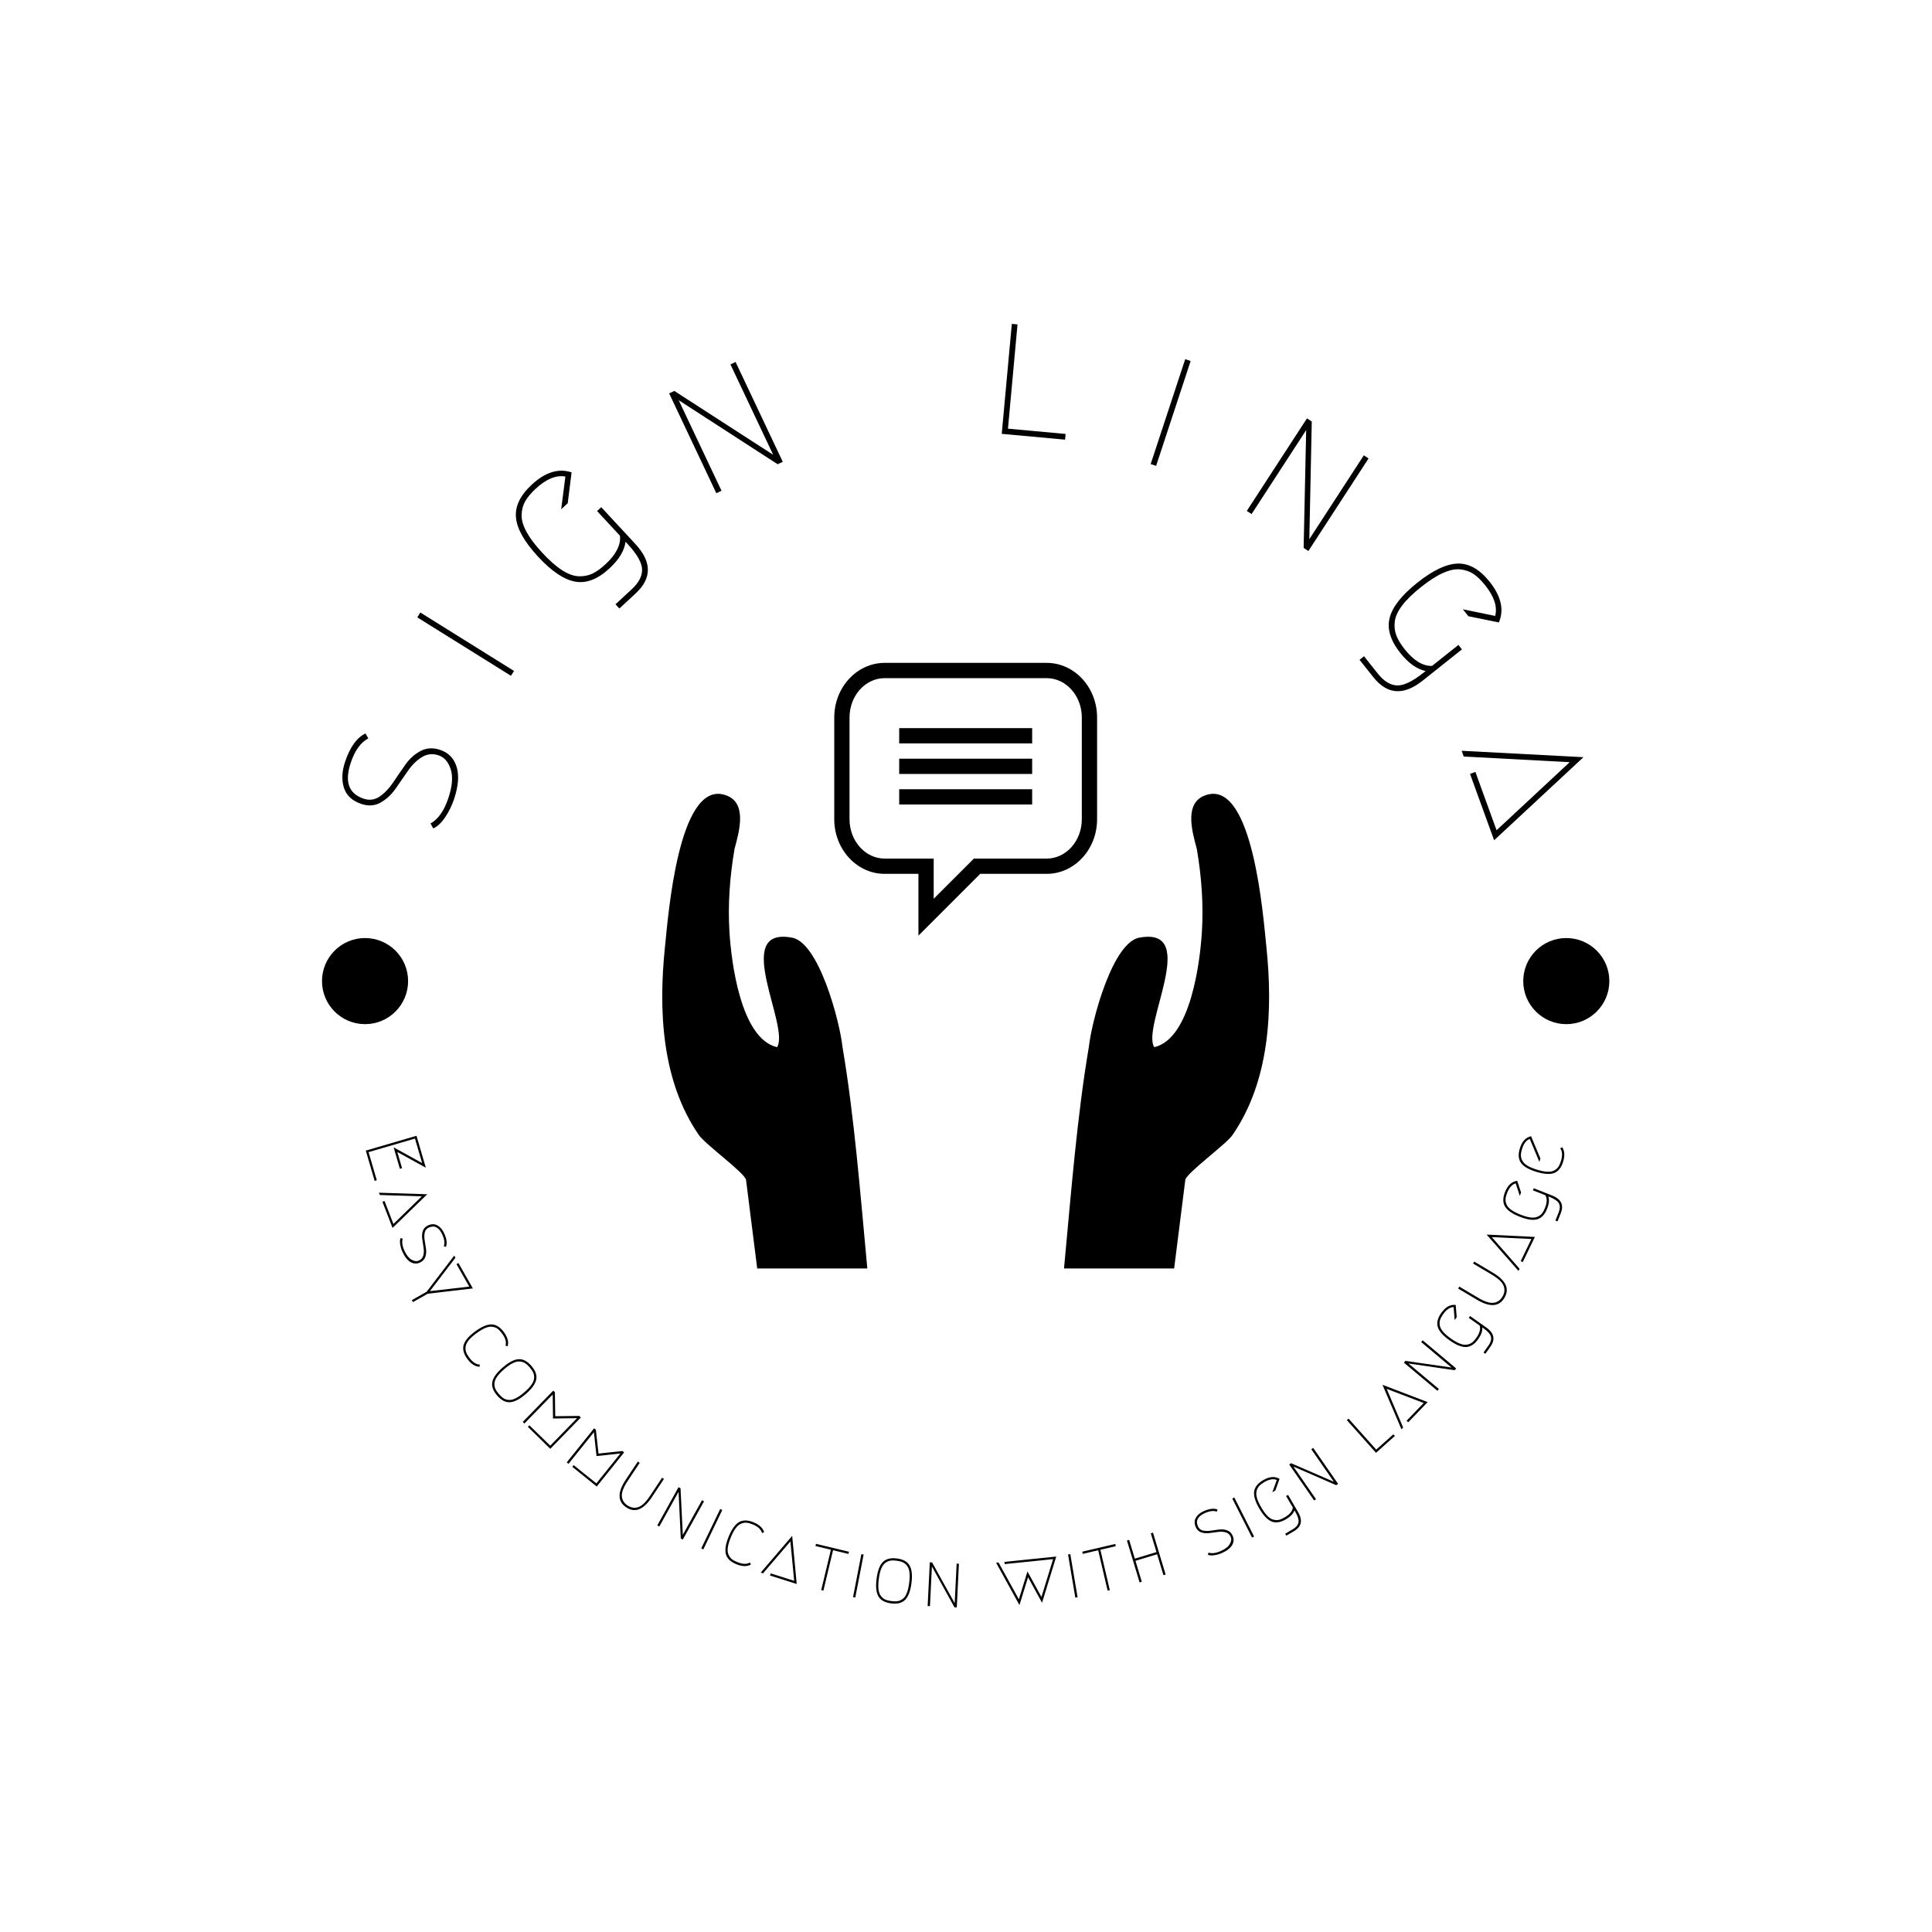 <svg xmlns="http://www.w3.org/2000/svg" version="1.1" xmlns:xlink="http://www.w3.org/1999/xlink" xmlns:svgjs="http://svgjs.dev/svgjs" width="1500" height="1500" viewBox="0 0 1500 1500"><rect width="1500" height="1500" fill="#ffffff"></rect><g transform="matrix(0.667,0,0,0.667,249.5,249.5)"><svg viewBox="0 0 280 280" data-background-color="#ffffff" preserveAspectRatio="xMidYMid meet" height="1500" width="1500" xmlns="http://www.w3.org/2000/svg" xmlns:xlink="http://www.w3.org/1999/xlink"><g id="tight-bounds" transform="matrix(1,0,0,1,0.14,0.14)"><svg viewBox="0 0 279.72 279.72" height="279.72" width="279.72"><g><svg viewBox="0 0 279.72 279.72" height="279.72" width="279.72"><g><svg viewBox="0 0 279.72 279.72" height="279.72" width="279.72"><g id="textblocktransform"><svg viewBox="0 0 279.72 279.72" height="279.72" width="279.72" id="textblock"><g><svg viewBox="0 0 279.72 279.72" height="279.72" width="279.72"><g transform="matrix(1,0,0,1,73.929,74.067)"><svg viewBox="0 0 131.861 131.587" height="131.587" width="131.861"><g><svg xmlns="http://www.w3.org/2000/svg" xmlns:xlink="http://www.w3.org/1999/xlink" version="1.1" x="0" y="0" viewBox="-16.223 -49.594 212.457 212.015" enable-background="new -25.167 -60.333 230 232.5" xml:space="preserve" height="131.587" width="131.861" class="icon-xg-0" data-fill-palette-color="accent" id="xg-0"><path d="M13.117 131.433l3.908 30.988h38.549c-2.463-26.235-4.538-53.131-8.715-77.688-0.87-8.455-8.303-37.146-18.046-38.199C8.04 43.045 28.55 77.669 23.984 84.947c-12.88-2.984-16.07-30.419-16.677-40.323-0.599-9.716 0.137-19.495 1.778-29.081 1.729-6.368 4.619-16.597-3.504-18.946 0.037 0.011 0.072 0.021 0.108 0.032C5.651-3.383 5.62-3.393 5.577-3.405-10.647-8.28-14.2 39.599-15.265 49.811c-2.309 22.142-1.199 46.957 11.86 65.897C-1.123 119.017 12.878 129.116 13.117 131.433z" fill="#000000" data-fill-palette-color="accent"></path><path d="M162.986 162.421l3.908-30.988c0.238-2.316 14.24-12.416 16.521-15.725 13.061-18.94 14.17-43.756 11.861-65.897-1.064-10.212-4.619-58.091-20.842-53.216-0.043 0.013-0.076 0.022-0.113 0.034 0.035-0.011 0.072-0.021 0.109-0.032-8.125 2.35-5.234 12.578-3.506 18.946 1.643 9.586 2.377 19.365 1.779 29.081-0.607 9.904-3.799 37.339-16.68 40.323-4.564-7.278 15.945-41.902-4.828-38.414-9.742 1.054-17.177 29.744-18.047 38.199-4.177 24.558-6.252 51.453-8.716 77.688H162.986z" fill="#000000" data-fill-palette-color="accent"></path><path d="M73.465 45.896V24.268H61.644c-9.73 0-17.646-8.576-17.646-19.115v-35.63c0-10.541 7.916-19.117 17.646-19.117h56.72c9.733 0 17.649 8.577 17.649 19.117V5.151c0 10.54-7.916 19.117-17.649 19.117h-23.27L73.465 45.896zM118.364-44.247h-56.72c-6.782 0-12.299 6.177-12.299 13.77V5.151c0 7.593 5.518 13.77 12.299 13.77h17.167v14.066L92.88 18.921h25.483c6.784 0 12.302-6.177 12.302-13.77v-35.628C130.666-38.07 125.148-44.247 118.364-44.247z" fill="#000000" data-fill-palette-color="accent"></path><g fill="#8abe53" data-fill-palette-color="accent"><rect x="66.733" y="-26.747" width="46.546" height="5.347" fill="#000000" data-fill-palette-color="accent"></rect></g><g fill="#8abe53" data-fill-palette-color="accent"><rect x="66.733" y="-16.052" width="46.546" height="5.347" fill="#000000" data-fill-palette-color="accent"></rect></g><g fill="#8abe53" data-fill-palette-color="accent"><rect x="66.733" y="-5.358" width="46.546" height="5.347" fill="#000000" data-fill-palette-color="accent"></rect></g></svg></g></svg></g><g><path d="M5.004 95.599v0c1.076-3.24 2.559-5.304 4.449-6.192v0l0.605 1.075c-1.649 0.843-2.926 2.626-3.83 5.348v0c-1.357 4.087-0.412 6.669 2.834 7.748v0c1.259 0.418 2.429 0.253 3.508-0.496 1.07-0.744 2.039-1.766 2.908-3.065 0.866-1.293 1.753-2.582 2.661-3.869 0.906-1.28 2-2.26 3.282-2.941 1.287-0.672 2.701-0.753 4.242-0.241v0c1.81 0.601 3.003 1.824 3.578 3.668 0.581 1.846 0.402 4.183-0.537 7.01v0c-0.462 1.391-1.1 2.697-1.913 3.92-0.816 1.229-1.687 2.054-2.614 2.475v0l-0.595-1.071c1.671-0.931 2.967-2.784 3.889-5.558v0c0.843-2.539 1.01-4.61 0.502-6.214-0.513-1.612-1.4-2.628-2.659-3.046v0c-1.305-0.434-2.53-0.287-3.675 0.44-1.142 0.72-2.151 1.729-3.026 3.026-0.879 1.288-1.773 2.576-2.681 3.862-0.906 1.28-1.983 2.266-3.233 2.958-1.243 0.694-2.612 0.793-4.108 0.296v0c-2.014-0.669-3.288-1.842-3.823-3.52-0.531-1.669-0.452-3.54 0.236-5.613z" fill="#000000" data-fill-palette-color="primary"></path><path d="M41.062 76.876l-20.356-12.697 0.658-1.056 20.356 12.697z" fill="#000000" data-fill-palette-color="primary"></path><path d="M53.391 39.378l-1.421 1.318 0.915-7.111c-2.001-0.369-4.155 0.515-6.461 2.653v0c-1.009 0.935-1.759 1.828-2.252 2.68-0.492 0.852-0.759 1.835-0.801 2.949-0.037 1.109 0.312 2.345 1.048 3.707 0.74 1.368 1.888 2.891 3.443 4.57 1.555 1.678 2.985 2.935 4.288 3.772 1.308 0.842 2.516 1.286 3.625 1.333 1.109 0.037 2.107-0.157 2.993-0.583 0.887-0.426 1.835-1.107 2.844-2.042v0c2.286-2.119 3.333-4.178 3.139-6.175v0l-4.983-5.376 0.905-0.839 7.429 8.015c3.58 3.863 3.601 7.434 0.063 10.713v0l-3.551 3.291-0.846-0.912 3.551-3.291c1.516-1.405 2.26-2.834 2.232-4.288-0.033-1.459-1.09-3.311-3.172-5.557v0l-0.423-0.456c-0.249 1.927-1.416 3.857-3.499 5.788v0c-2.53 2.345-5.004 3.305-7.423 2.88-2.429-0.425-5.124-2.234-8.084-5.428-2.965-3.199-4.565-6.023-4.8-8.472-0.24-2.445 0.905-4.839 3.435-7.184v0c2.935-2.72 5.818-3.606 8.648-2.658v0z" fill="#000000" data-fill-palette-color="primary"></path><path d="M86.807 36.67l-1.125 0.531-10.251-21.69 1.125-0.532 21.476 13.874-9.281-19.637 1.115-0.528 10.252 21.691-1.116 0.527-21.494-13.911z" fill="#000000" data-fill-palette-color="primary"></path><path d="M149.05 23.177l12.523 1.147-0.113 1.239-13.763-1.26 2.188-23.891 1.239 0.113z" fill="#000000" data-fill-palette-color="primary"></path><path d="M180.055 30.873l7.503-22.788 1.181 0.389-7.502 22.788z" fill="#000000" data-fill-palette-color="primary"></path><path d="M201.984 41.734l-1.044-0.678 13.077-20.114 1.043 0.678-0.53 25.563 11.839-18.211 1.034 0.673-13.076 20.114-1.035-0.673 0.553-25.597z" fill="#000000" data-fill-palette-color="primary"></path><path d="M249.097 63.937l-1.208-1.517 7.022 1.449c0.519-1.968-0.2-4.182-2.158-6.643v0c-0.856-1.076-1.691-1.892-2.503-2.447-0.812-0.555-1.772-0.895-2.88-1.021-1.103-0.121-2.362 0.135-3.776 0.765-1.42 0.635-3.025 1.665-4.816 3.089-1.79 1.424-3.152 2.755-4.084 3.992-0.938 1.241-1.472 2.412-1.603 3.514-0.121 1.103-0.002 2.112 0.356 3.029 0.358 0.916 0.965 1.913 1.822 2.989v0c1.941 2.439 3.915 3.638 5.921 3.596v0l5.736-4.564 0.768 0.966-8.551 6.803c-4.122 3.279-7.684 3.031-10.688-0.744v0l-3.014-3.789 0.973-0.775 3.015 3.789c1.287 1.617 2.656 2.467 4.107 2.549 1.457 0.077 3.384-0.837 5.78-2.744v0l0.487-0.387c-1.903-0.394-3.739-1.702-5.508-3.925v0c-2.147-2.699-2.918-5.239-2.313-7.62 0.607-2.39 2.614-4.941 6.022-7.652 3.413-2.715 6.35-4.098 8.81-4.147 2.456-0.055 4.758 1.267 6.904 3.966v0c2.492 3.132 3.158 6.073 1.999 8.823v0z" fill="#000000" data-fill-palette-color="primary"></path><path d="M249.447 98.186l1.169-0.424 4.598 12.67 15.887-14.787-23.023-1.23-0.452-1.248 26.467 1.392-19.412 18.051z" fill="#000000" data-fill-palette-color="primary"></path><path d="M17.395 183.864l-0.468 0.137-1.364-4.667 6.194 3.417-1.556-5.324-10.081 2.947 1.787 6.11-0.468 0.137-1.923-6.578 11.016-3.221 2.028 6.936-6.195-3.417z" fill="#000000" data-fill-palette-color="secondary"></path><path d="M13.135 191.165l0.455-0.176 1.928 4.991 6.174-5.998-9.128-0.297-0.191-0.493 10.499 0.334-7.543 7.316z" fill="#000000" data-fill-palette-color="secondary"></path><path d="M26.522 197.96v0c0.575 1.227 0.712 2.227 0.411 3.002v0l-0.46-0.15c0.24-0.693 0.12-1.552-0.361-2.579v0c-0.724-1.546-1.7-2.031-2.927-1.457v0c-0.476 0.223-0.766 0.588-0.872 1.096-0.106 0.508-0.107 1.066-0.005 1.674 0.102 0.609 0.199 1.223 0.292 1.844 0.09 0.615 0.041 1.195-0.147 1.741-0.181 0.543-0.565 0.952-1.153 1.227v0c-0.682 0.32-1.359 0.293-2.03-0.079-0.671-0.373-1.257-1.094-1.758-2.164v0c-0.246-0.526-0.416-1.076-0.51-1.651-0.103-0.578-0.08-1.05 0.068-1.417v0l0.465 0.137c-0.226 0.724-0.092 1.612 0.401 2.663v0c0.449 0.958 0.966 1.597 1.551 1.918 0.588 0.327 1.121 0.379 1.597 0.156v0c0.494-0.232 0.807-0.607 0.937-1.126 0.128-0.525 0.141-1.093 0.039-1.701-0.096-0.612-0.188-1.225-0.278-1.839-0.09-0.615-0.05-1.19 0.118-1.727 0.172-0.546 0.539-0.951 1.102-1.215v0c0.764-0.358 1.45-0.367 2.06-0.027 0.607 0.334 1.094 0.892 1.46 1.674z" fill="#000000" data-fill-palette-color="secondary"></path><path d="M29.222 204.715l0.424-0.241 3.138 5.515-9.81 1.145-3.208 1.826-0.241-0.424 3.208-1.825 5.995-7.85 0.261 0.46-5.543 7.258 8.55-0.989z" fill="#000000" data-fill-palette-color="secondary"></path><path d="M30.782 222.249c0.283-0.935 1.121-1.914 2.516-2.935 1.394-1.021 2.577-1.523 3.548-1.507 0.976 0.022 1.866 0.582 2.671 1.681 0.809 1.104 1.087 2.121 0.834 3.052v0l-0.482-0.097c0.242-0.769-0.006-1.658-0.745-2.667v0c-0.323-0.441-0.642-0.777-0.957-1.008-0.306-0.23-0.679-0.377-1.119-0.44-0.439-0.073-0.943 0.005-1.512 0.234-0.569 0.229-1.219 0.61-1.95 1.145-0.736 0.539-1.299 1.046-1.689 1.52-0.39 0.474-0.616 0.931-0.679 1.371-0.067 0.435-0.04 0.835 0.082 1.199 0.131 0.366 0.358 0.77 0.681 1.211v0c0.739 1.009 1.509 1.516 2.309 1.521v0l-0.053 0.489c-0.963-0.04-1.849-0.612-2.658-1.716-0.805-1.098-1.07-2.116-0.797-3.053z" fill="#000000" data-fill-palette-color="secondary"></path><path d="M45.901 228.305c-0.155-0.359-0.41-0.746-0.766-1.159-0.356-0.414-0.701-0.724-1.034-0.93-0.323-0.205-0.706-0.322-1.15-0.35-0.443-0.038-0.94 0.08-1.489 0.352-0.55 0.273-1.167 0.705-1.853 1.296-0.691 0.595-1.212 1.145-1.564 1.647-0.351 0.503-0.541 0.977-0.569 1.421-0.033 0.439 0.026 0.835 0.176 1.189 0.16 0.355 0.418 0.739 0.775 1.153 0.356 0.414 0.698 0.726 1.025 0.937 0.333 0.206 0.718 0.325 1.157 0.358 0.439 0.033 0.933-0.087 1.482-0.36 0.55-0.273 1.17-0.707 1.862-1.302 0.686-0.591 1.205-1.138 1.555-1.642 0.351-0.503 0.543-0.974 0.576-1.412 0.038-0.443-0.023-0.842-0.183-1.198zM40.844 234.714c-0.97 0.06-1.902-0.428-2.795-1.465-0.889-1.032-1.234-2.025-1.035-2.981 0.208-0.955 0.967-1.996 2.277-3.124 1.309-1.128 2.449-1.722 3.418-1.781 0.974-0.055 1.906 0.434 2.795 1.465 0.893 1.037 1.238 2.03 1.035 2.981-0.199 0.956-0.952 1.997-2.262 3.125-1.309 1.128-2.454 1.721-3.433 1.78z" fill="#000000" data-fill-palette-color="secondary"></path><path d="M44.734 240.065l0.325-0.334 4.537 4.422 5.818-5.97-5.22 0.067-0.066-5.219-6.159 6.318-0.342-0.362 6.622-6.793 0.356 0.347 0.074 5.212 5.212-0.06 0.349 0.34-6.636 6.809z" fill="#000000" data-fill-palette-color="secondary"></path><path d="M54.386 248.747l0.292-0.364 4.941 3.966 5.217-6.501-5.188 0.568-0.568-5.189-5.523 6.881-0.375-0.328 5.938-7.398 0.388 0.312 0.574 5.18 5.183-0.56 0.38 0.305-5.951 7.415z" fill="#000000" data-fill-palette-color="secondary"></path><path d="M68.617 247.612l0.415 0.276-2.627 3.955c-0.902 1.359-1.321 2.458-1.256 3.298 0.069 0.834 0.48 1.501 1.234 2.002 0.76 0.505 1.538 0.627 2.333 0.367 0.799-0.266 1.65-1.078 2.552-2.438v0l2.626-3.956 0.406 0.27-2.627 3.956c-1.816 2.735-3.671 3.474-5.565 2.216-1.894-1.258-1.934-3.254-0.118-5.99v0z" fill="#000000" data-fill-palette-color="secondary"></path><path d="M73.29 261.725l-0.435-0.241 4.612-8.314 0.435 0.242 0.495 10.115 4.174-7.525 0.436 0.242-4.613 8.313-0.435-0.241-0.484-10.134z" fill="#000000" data-fill-palette-color="secondary"></path><path d="M82.405 266.478l4.122-8.567 0.449 0.216-4.123 8.567z" fill="#000000" data-fill-palette-color="secondary"></path><path d="M87.758 267.724c-0.248-0.945-0.044-2.218 0.61-3.816 0.655-1.599 1.401-2.645 2.238-3.14 0.843-0.491 1.895-0.479 3.155 0.038 1.266 0.519 2.035 1.24 2.307 2.165v0l-0.462 0.17c-0.195-0.782-0.872-1.41-2.029-1.884v0c-0.505-0.207-0.953-0.327-1.343-0.36-0.381-0.036-0.776 0.033-1.184 0.21-0.412 0.167-0.801 0.497-1.167 0.99-0.366 0.492-0.721 1.158-1.064 1.995-0.346 0.844-0.561 1.57-0.645 2.178-0.085 0.608-0.039 1.116 0.138 1.524 0.17 0.406 0.402 0.732 0.696 0.98 0.303 0.244 0.708 0.469 1.214 0.676v0c1.158 0.474 2.079 0.504 2.764 0.09v0l0.21 0.445c-0.842 0.469-1.896 0.445-3.163-0.074-1.26-0.516-2.018-1.245-2.275-2.187z" fill="#000000" data-fill-palette-color="secondary"></path><path d="M97.346 272.37l0.148-0.464 5.099 1.619-0.815-8.569-5.944 6.934-0.504-0.16 6.831-7.98 0.986 10.462z" fill="#000000" data-fill-palette-color="secondary"></path><path d="M107.336 265.488l7.17 1.716-0.114 0.474-3.347-0.801-2.099 8.772-0.474-0.113 2.099-8.773-3.348-0.801z" fill="#000000" data-fill-palette-color="secondary"></path><path d="M115.387 277.054l1.809-9.333 0.488 0.094-1.809 9.334z" fill="#000000" data-fill-palette-color="secondary"></path><path d="M126.197 269.497c-0.355-0.164-0.803-0.281-1.345-0.351-0.542-0.07-1.005-0.07-1.39-0.002-0.377 0.063-0.741 0.232-1.09 0.508-0.355 0.268-0.646 0.687-0.873 1.257-0.227 0.57-0.398 1.304-0.514 2.202-0.117 0.905-0.138 1.662-0.063 2.271 0.075 0.609 0.25 1.088 0.525 1.437 0.269 0.348 0.577 0.604 0.925 0.767 0.356 0.157 0.805 0.271 1.347 0.341 0.542 0.07 1.004 0.074 1.388 0.012 0.385-0.069 0.752-0.237 1.101-0.506 0.348-0.269 0.636-0.688 0.862-1.258 0.227-0.57 0.399-1.308 0.516-2.212 0.116-0.898 0.136-1.651 0.062-2.261-0.075-0.609-0.246-1.088-0.516-1.436-0.268-0.355-0.58-0.611-0.935-0.769zM126.714 277.645c-0.682 0.693-1.701 0.951-3.059 0.776-1.35-0.174-2.271-0.683-2.761-1.527-0.483-0.85-0.614-2.132-0.393-3.846 0.221-1.714 0.673-2.917 1.355-3.609 0.689-0.692 1.708-0.95 3.058-0.776 1.357 0.175 2.278 0.684 2.761 1.527 0.49 0.844 0.625 2.123 0.404 3.836-0.221 1.714-0.676 2.92-1.365 3.619z" fill="#000000" data-fill-palette-color="secondary"></path><path d="M132.097 279.022l-0.498-0.025 0.467-9.496 0.497 0.025 4.911 8.857 0.422-8.595 0.497 0.025-0.466 9.495-0.498-0.024-4.909-8.878z" fill="#000000" data-fill-palette-color="secondary"></path><path d="M146.472 269.588l0.526-0.054 4.418 7.999 1.869-6.05 3.04 5.545 2.532-8.223-10.52 1.082-0.05-0.485 11.252-1.157-3.084 10.041-3.041-5.545-1.869 6.05z" fill="#000000" data-fill-palette-color="secondary"></path><path d="M163.684 277.171l-1.583-9.374 0.491-0.083 1.583 9.374z" fill="#000000" data-fill-palette-color="secondary"></path><path d="M165.19 267.188l7.178-1.676 0.111 0.474-3.352 0.783 2.051 8.783-0.474 0.111-2.052-8.783-3.351 0.782z" fill="#000000" data-fill-palette-color="secondary"></path><path d="M180.558 263.056l2.751 9.1-0.476 0.144-1.377-4.555-4.704 1.422 1.377 4.555-0.477 0.144-2.751-9.1 0.477-0.144 1.233 4.079 4.704-1.422-1.233-4.079z" fill="#000000" data-fill-palette-color="secondary"></path><path d="M191.58 258.384v0c1.238-0.551 2.241-0.668 3.009-0.352v0l-0.159 0.457c-0.688-0.254-1.55-0.15-2.586 0.311v0c-1.56 0.694-2.064 1.66-1.513 2.898v0c0.214 0.48 0.573 0.778 1.079 0.893 0.505 0.116 1.063 0.128 1.674 0.038 0.611-0.09 1.227-0.175 1.849-0.256 0.616-0.078 1.195-0.018 1.737 0.18 0.539 0.191 0.941 0.584 1.205 1.177v0c0.306 0.688 0.267 1.364-0.119 2.028-0.386 0.663-1.118 1.235-2.198 1.716v0c-0.53 0.236-1.084 0.395-1.66 0.478-0.58 0.092-1.052 0.06-1.415-0.096v0l0.146-0.463c0.719 0.24 1.61 0.123 2.67-0.349v0c0.966-0.43 1.615-0.935 1.948-1.514 0.339-0.582 0.401-1.113 0.187-1.592v0c-0.222-0.499-0.591-0.819-1.108-0.96-0.523-0.138-1.09-0.162-1.7-0.071-0.613 0.084-1.228 0.165-1.844 0.242-0.616 0.078-1.191 0.027-1.725-0.152-0.543-0.182-0.94-0.557-1.193-1.125v0c-0.343-0.77-0.338-1.457 0.014-2.061 0.346-0.6 0.913-1.076 1.702-1.427z" fill="#000000" data-fill-palette-color="secondary"></path><path d="M202.081 264.123l-4.293-8.482 0.444-0.225 4.293 8.483z" fill="#000000" data-fill-palette-color="secondary"></path><path d="M207.154 253.889l-0.662 0.387 0.964-2.665c-0.74-0.32-1.649-0.164-2.73 0.467v0c-0.471 0.276-0.838 0.558-1.101 0.848-0.26 0.28-0.445 0.636-0.553 1.068-0.117 0.429-0.092 0.938 0.077 1.528 0.169 0.59 0.482 1.276 0.939 2.057 0.461 0.788 0.907 1.4 1.338 1.836 0.431 0.436 0.863 0.709 1.294 0.817 0.425 0.111 0.826 0.125 1.202 0.042 0.378-0.093 0.803-0.277 1.274-0.553v0c1.068-0.625 1.652-1.33 1.752-2.118v0l-1.465-2.506 0.42-0.246 2.183 3.732c1.054 1.802 0.754 3.186-0.899 4.153v0l-1.655 0.968-0.246-0.42 1.655-0.969c0.71-0.415 1.119-0.907 1.228-1.474 0.118-0.565-0.13-1.373-0.745-2.423v0l-0.12-0.206c-0.265 0.724-0.884 1.37-1.857 1.938v0c-1.175 0.687-2.215 0.847-3.119 0.479-0.901-0.378-1.788-1.312-2.66-2.804-0.872-1.492-1.25-2.72-1.134-3.684 0.122-0.968 0.771-1.796 1.946-2.484v0c1.372-0.803 2.565-0.899 3.578-0.29v0z" fill="#000000" data-fill-palette-color="secondary"></path><path d="M215.984 255.782l-0.409 0.283-5.415-7.814 0.409-0.283 9.29 4.031-4.901-7.073 0.409-0.283 5.415 7.814-0.409 0.284-9.302-4.049z" fill="#000000" data-fill-palette-color="secondary"></path><path d="M229.063 245.011l3.721-3.32 0.324 0.364-4.092 3.651-6.33-7.093 0.372-0.332z" fill="#000000" data-fill-palette-color="secondary"></path><path d="M236.016 239.071l-0.351-0.338 3.714-3.851-8.041-3.073 3.577 8.404-0.367 0.381-4.121-9.663 9.813 3.759z" fill="#000000" data-fill-palette-color="secondary"></path><path d="M242.682 231.847l-0.32 0.381-7.281-6.114 0.32-0.381 10.024 1.445-6.59-5.534 0.32-0.381 7.281 6.114-0.32 0.381-10.04-1.458z" fill="#000000" data-fill-palette-color="secondary"></path><path d="M246.553 216.244l-0.443 0.627-0.224-2.826c-0.806 0.014-1.57 0.532-2.292 1.554v0c-0.315 0.446-0.533 0.855-0.652 1.228-0.121 0.363-0.142 0.763-0.062 1.201 0.07 0.439 0.304 0.892 0.702 1.359 0.398 0.467 0.966 0.962 1.705 1.485 0.745 0.527 1.404 0.899 1.978 1.119 0.573 0.219 1.078 0.288 1.516 0.208 0.434-0.074 0.804-0.227 1.111-0.459 0.306-0.241 0.616-0.584 0.932-1.03v0c0.714-1.01 0.954-1.895 0.719-2.652v0l-2.37-1.676 0.281-0.398 3.53 2.496c1.704 1.205 2.004 2.589 0.899 4.152v0l-1.107 1.566-0.398-0.281 1.108-1.566c0.475-0.672 0.644-1.288 0.507-1.85-0.127-0.563-0.686-1.196-1.679-1.899v0l-0.195-0.137c0.058 0.769-0.239 1.613-0.889 2.533v0c-0.786 1.112-1.667 1.687-2.642 1.725-0.977 0.029-2.171-0.455-3.582-1.453-1.411-0.997-2.263-1.959-2.556-2.886-0.289-0.932-0.041-1.954 0.746-3.066v0c0.918-1.298 1.963-1.879 3.137-1.744v0z" fill="#000000" data-fill-palette-color="secondary"></path><path d="M246.867 210.017l0.254-0.428 4.081 2.428c1.402 0.834 2.521 1.198 3.356 1.091 0.829-0.11 1.475-0.554 1.938-1.332 0.466-0.784 0.55-1.567 0.251-2.348-0.305-0.785-1.159-1.594-2.561-2.428v0l-4.081-2.427 0.249-0.419 4.081 2.427c2.822 1.678 3.651 3.495 2.489 5.449-1.162 1.954-3.155 2.093-5.976 0.414v0z" fill="#000000" data-fill-palette-color="secondary"></path><path d="M260.894 204.276l-0.439-0.212 2.326-4.818-8.599-0.408 6.023 6.867-0.23 0.476-6.932-7.893 10.496 0.507z" fill="#000000" data-fill-palette-color="secondary"></path><path d="M260.539 189.15l-0.283 0.713-0.882-2.694c-0.78 0.203-1.401 0.886-1.863 2.049v0c-0.202 0.507-0.317 0.956-0.346 1.346-0.033 0.381 0.041 0.775 0.222 1.182 0.172 0.41 0.505 0.796 1.002 1.157 0.496 0.361 1.165 0.709 2.007 1.043 0.848 0.337 1.576 0.545 2.184 0.623 0.609 0.078 1.116 0.027 1.523-0.154 0.404-0.174 0.728-0.41 0.972-0.706 0.241-0.306 0.462-0.713 0.664-1.22v0c0.457-1.15 0.483-2.066 0.077-2.748v0l-2.698-1.072 0.18-0.453 4.018 1.597c1.94 0.771 2.556 2.046 1.848 3.825v0l-0.708 1.783-0.453-0.18 0.709-1.783c0.304-0.764 0.324-1.404 0.059-1.917-0.255-0.518-0.948-1.002-2.079-1.451v0l-0.221-0.089c0.236 0.734 0.147 1.624-0.27 2.671v0c-0.503 1.265-1.224 2.031-2.163 2.298-0.943 0.257-2.217 0.067-3.822-0.571-1.606-0.638-2.66-1.373-3.163-2.206-0.5-0.838-0.498-1.89 0.005-3.155v0c0.587-1.477 1.467-2.288 2.64-2.432v0z" fill="#000000" data-fill-palette-color="secondary"></path><path d="M269.042 179.547l0.424-0.249c0.543 0.796 0.613 1.849 0.21 3.156-0.401 1.301-1.058 2.122-1.972 2.463-0.919 0.332-2.205 0.243-3.857-0.265-1.651-0.508-2.761-1.157-3.327-1.946-0.565-0.796-0.647-1.844-0.247-3.146v0c0.468-1.519 1.28-2.397 2.438-2.634v0l2.027 4.833-0.226 0.733-2.079-4.979c-0.761 0.265-1.326 0.995-1.694 2.19v0c-0.161 0.522-0.24 0.978-0.238 1.37-0.002 0.383 0.103 0.769 0.316 1.16 0.204 0.395 0.567 0.753 1.091 1.073 0.523 0.32 1.218 0.613 2.083 0.88 0.872 0.268 1.614 0.417 2.227 0.447 0.613 0.03 1.115-0.062 1.505-0.274 0.389-0.206 0.693-0.466 0.914-0.782 0.215-0.324 0.404-0.747 0.564-1.269v0c0.368-1.196 0.315-2.116-0.159-2.761z" fill="#000000" data-fill-palette-color="secondary"></path><path d="M0 143.211c0-5.166 4.188-9.355 9.355-9.354 5.166 0 9.355 4.188 9.354 9.354 0 5.166-4.188 9.355-9.354 9.355-5.166 0-9.355-4.188-9.355-9.355z" fill="#000000" data-fill-palette-color="primary"></path><path d="M261.011 143.211c0-5.166 4.188-9.355 9.354-9.354 5.166 0 9.355 4.188 9.355 9.354 0 5.166-4.188 9.355-9.355 9.355-5.166 0-9.355-4.188-9.354-9.355z" fill="#000000" data-fill-palette-color="primary"></path></g></svg></g></svg></g></svg></g></svg></g><defs></defs></svg><rect width="279.72" height="279.72" fill="none" stroke="none" visibility="hidden"></rect></g></svg></g></svg>